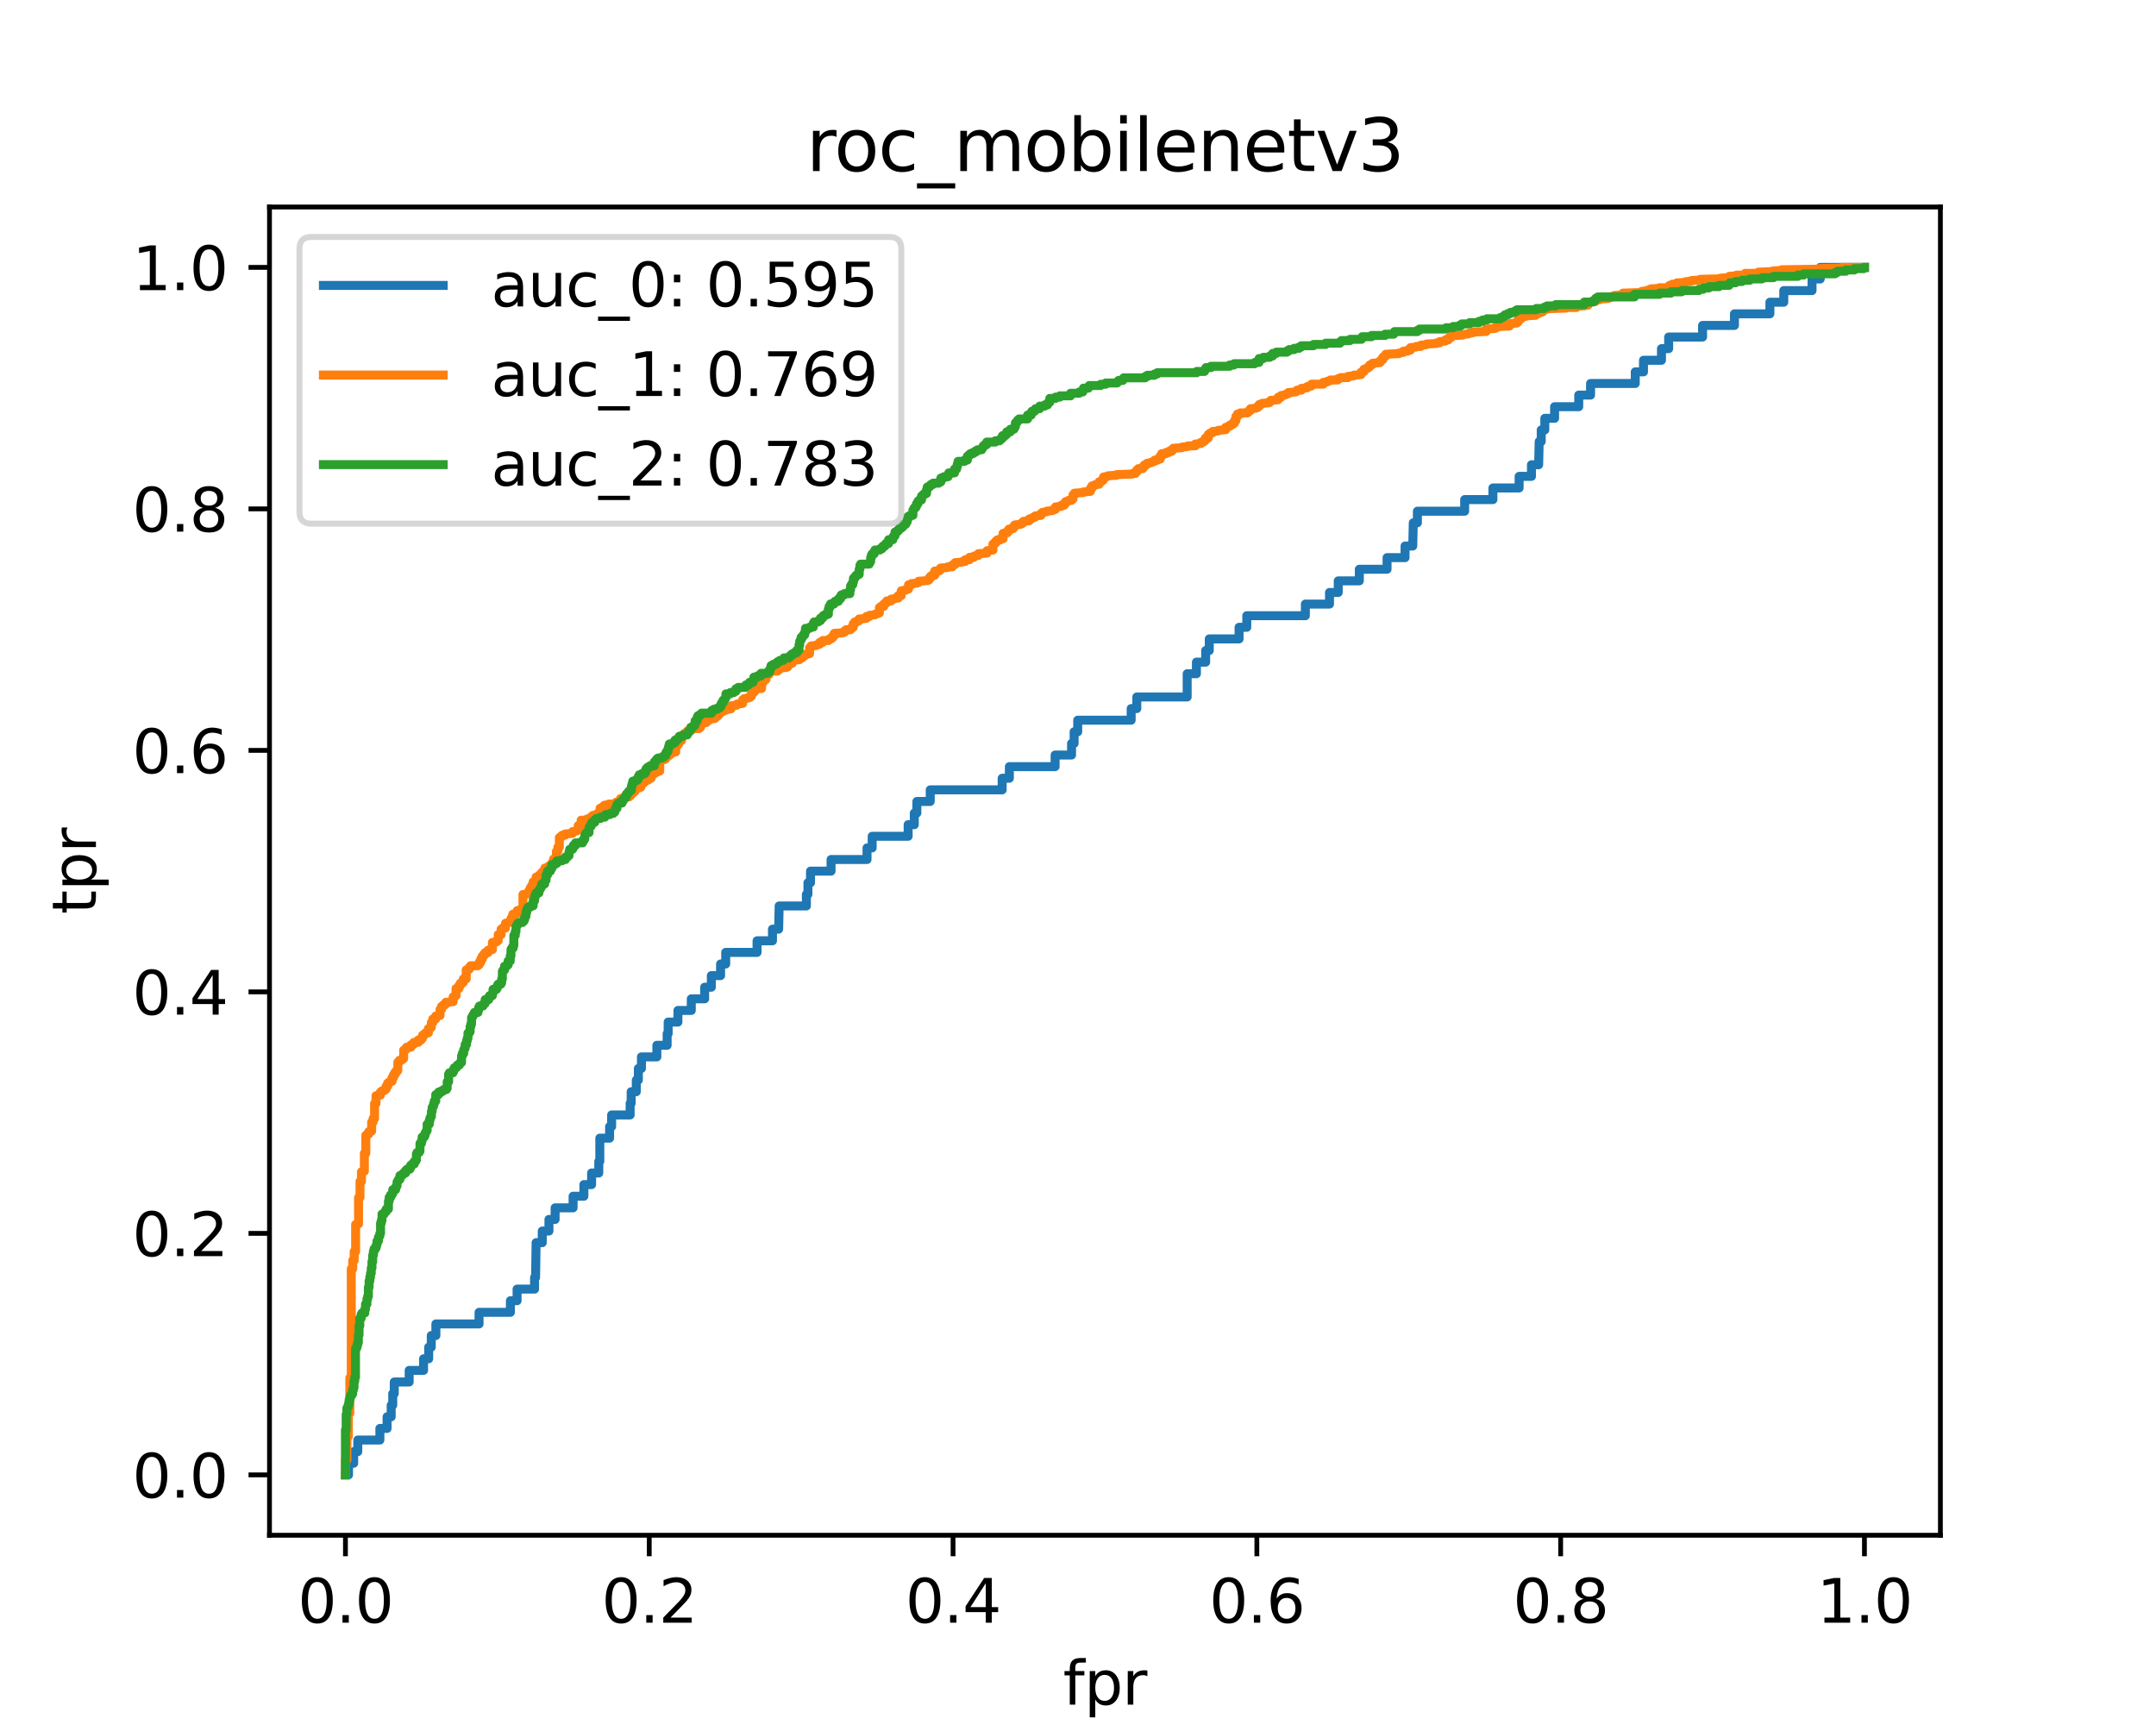 <?xml version="1.0" encoding="utf-8" standalone="no"?>
<!DOCTYPE svg PUBLIC "-//W3C//DTD SVG 1.1//EN"
  "http://www.w3.org/Graphics/SVG/1.1/DTD/svg11.dtd">
<svg height="288pt" version="1.1" viewBox="0 0 360 288" width="360pt" xmlns="http://www.w3.org/2000/svg" xmlns:xlink="http://www.w3.org/1999/xlink">
 <defs>
  <style type="text/css">*{stroke-linecap:butt;stroke-linejoin:round;}</style>
 </defs>
 <g id="figure_1">
  <g id="patch_1">
   <path d="M 0 288 
L 360 288 
L 360 0 
L 0 0 
z
" style="fill:#ffffff;"/>
  </g>
  <g id="axes_1">
   <g id="patch_2">
    <path d="M 45 256.32 
L 324 256.32 
L 324 34.56 
L 45 34.56 
z
" style="fill:#ffffff;"/>
   </g>
   <g id="matplotlib.axis_1">
    <g id="xtick_1">
     <g id="line2d_1">
      <defs>
       <path d="M 0 0 
L 0 3.5 
" id="m49fd66af74" style="stroke:#000000;stroke-width:0.8;"/>
      </defs>
      <g>
       <use style="stroke:#000000;stroke-width:0.8;" x="57.682" xlink:href="#m49fd66af74" y="256.32"/>
      </g>
     </g>
     <g id="text_1">
      <!-- 0.0 -->
      <g transform="translate(49.73 270.918)scale(0.1 -0.1)">
       <defs>
        <path d="M 2034 4250 
Q 1547 4250 1301 3770 
Q 1056 3291 1056 2328 
Q 1056 1369 1301 889 
Q 1547 409 2034 409 
Q 2525 409 2770 889 
Q 3016 1369 3016 2328 
Q 3016 3291 2770 3770 
Q 2525 4250 2034 4250 
z
M 2034 4750 
Q 2819 4750 3233 4129 
Q 3647 3509 3647 2328 
Q 3647 1150 3233 529 
Q 2819 -91 2034 -91 
Q 1250 -91 836 529 
Q 422 1150 422 2328 
Q 422 3509 836 4129 
Q 1250 4750 2034 4750 
z
" id="DejaVuSans-30" transform="scale(0.016)"/>
        <path d="M 684 794 
L 1344 794 
L 1344 0 
L 684 0 
L 684 794 
z
" id="DejaVuSans-2e" transform="scale(0.016)"/>
       </defs>
       <use xlink:href="#DejaVuSans-30"/>
       <use x="63.623" xlink:href="#DejaVuSans-2e"/>
       <use x="95.41" xlink:href="#DejaVuSans-30"/>
      </g>
     </g>
    </g>
    <g id="xtick_2">
     <g id="line2d_2">
      <g>
       <use style="stroke:#000000;stroke-width:0.8;" x="108.409" xlink:href="#m49fd66af74" y="256.32"/>
      </g>
     </g>
     <g id="text_2">
      <!-- 0.2 -->
      <g transform="translate(100.458 270.918)scale(0.1 -0.1)">
       <defs>
        <path d="M 1228 531 
L 3431 531 
L 3431 0 
L 469 0 
L 469 531 
Q 828 903 1448 1529 
Q 2069 2156 2228 2338 
Q 2531 2678 2651 2914 
Q 2772 3150 2772 3378 
Q 2772 3750 2511 3984 
Q 2250 4219 1831 4219 
Q 1534 4219 1204 4116 
Q 875 4013 500 3803 
L 500 4441 
Q 881 4594 1212 4672 
Q 1544 4750 1819 4750 
Q 2544 4750 2975 4387 
Q 3406 4025 3406 3419 
Q 3406 3131 3298 2873 
Q 3191 2616 2906 2266 
Q 2828 2175 2409 1742 
Q 1991 1309 1228 531 
z
" id="DejaVuSans-32" transform="scale(0.016)"/>
       </defs>
       <use xlink:href="#DejaVuSans-30"/>
       <use x="63.623" xlink:href="#DejaVuSans-2e"/>
       <use x="95.41" xlink:href="#DejaVuSans-32"/>
      </g>
     </g>
    </g>
    <g id="xtick_3">
     <g id="line2d_3">
      <g>
       <use style="stroke:#000000;stroke-width:0.8;" x="159.136" xlink:href="#m49fd66af74" y="256.32"/>
      </g>
     </g>
     <g id="text_3">
      <!-- 0.4 -->
      <g transform="translate(151.185 270.918)scale(0.1 -0.1)">
       <defs>
        <path d="M 2419 4116 
L 825 1625 
L 2419 1625 
L 2419 4116 
z
M 2253 4666 
L 3047 4666 
L 3047 1625 
L 3713 1625 
L 3713 1100 
L 3047 1100 
L 3047 0 
L 2419 0 
L 2419 1100 
L 313 1100 
L 313 1709 
L 2253 4666 
z
" id="DejaVuSans-34" transform="scale(0.016)"/>
       </defs>
       <use xlink:href="#DejaVuSans-30"/>
       <use x="63.623" xlink:href="#DejaVuSans-2e"/>
       <use x="95.41" xlink:href="#DejaVuSans-34"/>
      </g>
     </g>
    </g>
    <g id="xtick_4">
     <g id="line2d_4">
      <g>
       <use style="stroke:#000000;stroke-width:0.8;" x="209.864" xlink:href="#m49fd66af74" y="256.32"/>
      </g>
     </g>
     <g id="text_4">
      <!-- 0.6 -->
      <g transform="translate(201.912 270.918)scale(0.1 -0.1)">
       <defs>
        <path d="M 2113 2584 
Q 1688 2584 1439 2293 
Q 1191 2003 1191 1497 
Q 1191 994 1439 701 
Q 1688 409 2113 409 
Q 2538 409 2786 701 
Q 3034 994 3034 1497 
Q 3034 2003 2786 2293 
Q 2538 2584 2113 2584 
z
M 3366 4563 
L 3366 3988 
Q 3128 4100 2886 4159 
Q 2644 4219 2406 4219 
Q 1781 4219 1451 3797 
Q 1122 3375 1075 2522 
Q 1259 2794 1537 2939 
Q 1816 3084 2150 3084 
Q 2853 3084 3261 2657 
Q 3669 2231 3669 1497 
Q 3669 778 3244 343 
Q 2819 -91 2113 -91 
Q 1303 -91 875 529 
Q 447 1150 447 2328 
Q 447 3434 972 4092 
Q 1497 4750 2381 4750 
Q 2619 4750 2861 4703 
Q 3103 4656 3366 4563 
z
" id="DejaVuSans-36" transform="scale(0.016)"/>
       </defs>
       <use xlink:href="#DejaVuSans-30"/>
       <use x="63.623" xlink:href="#DejaVuSans-2e"/>
       <use x="95.41" xlink:href="#DejaVuSans-36"/>
      </g>
     </g>
    </g>
    <g id="xtick_5">
     <g id="line2d_5">
      <g>
       <use style="stroke:#000000;stroke-width:0.8;" x="260.591" xlink:href="#m49fd66af74" y="256.32"/>
      </g>
     </g>
     <g id="text_5">
      <!-- 0.8 -->
      <g transform="translate(252.639 270.918)scale(0.1 -0.1)">
       <defs>
        <path d="M 2034 2216 
Q 1584 2216 1326 1975 
Q 1069 1734 1069 1313 
Q 1069 891 1326 650 
Q 1584 409 2034 409 
Q 2484 409 2743 651 
Q 3003 894 3003 1313 
Q 3003 1734 2745 1975 
Q 2488 2216 2034 2216 
z
M 1403 2484 
Q 997 2584 770 2862 
Q 544 3141 544 3541 
Q 544 4100 942 4425 
Q 1341 4750 2034 4750 
Q 2731 4750 3128 4425 
Q 3525 4100 3525 3541 
Q 3525 3141 3298 2862 
Q 3072 2584 2669 2484 
Q 3125 2378 3379 2068 
Q 3634 1759 3634 1313 
Q 3634 634 3220 271 
Q 2806 -91 2034 -91 
Q 1263 -91 848 271 
Q 434 634 434 1313 
Q 434 1759 690 2068 
Q 947 2378 1403 2484 
z
M 1172 3481 
Q 1172 3119 1398 2916 
Q 1625 2713 2034 2713 
Q 2441 2713 2670 2916 
Q 2900 3119 2900 3481 
Q 2900 3844 2670 4047 
Q 2441 4250 2034 4250 
Q 1625 4250 1398 4047 
Q 1172 3844 1172 3481 
z
" id="DejaVuSans-38" transform="scale(0.016)"/>
       </defs>
       <use xlink:href="#DejaVuSans-30"/>
       <use x="63.623" xlink:href="#DejaVuSans-2e"/>
       <use x="95.41" xlink:href="#DejaVuSans-38"/>
      </g>
     </g>
    </g>
    <g id="xtick_6">
     <g id="line2d_6">
      <g>
       <use style="stroke:#000000;stroke-width:0.8;" x="311.318" xlink:href="#m49fd66af74" y="256.32"/>
      </g>
     </g>
     <g id="text_6">
      <!-- 1.0 -->
      <g transform="translate(303.367 270.918)scale(0.1 -0.1)">
       <defs>
        <path d="M 794 531 
L 1825 531 
L 1825 4091 
L 703 3866 
L 703 4441 
L 1819 4666 
L 2450 4666 
L 2450 531 
L 3481 531 
L 3481 0 
L 794 0 
L 794 531 
z
" id="DejaVuSans-31" transform="scale(0.016)"/>
       </defs>
       <use xlink:href="#DejaVuSans-31"/>
       <use x="63.623" xlink:href="#DejaVuSans-2e"/>
       <use x="95.41" xlink:href="#DejaVuSans-30"/>
      </g>
     </g>
    </g>
    <g id="text_7">
     <!-- fpr -->
     <g transform="translate(177.51 284.597)scale(0.1 -0.1)">
      <defs>
       <path d="M 2375 4863 
L 2375 4384 
L 1825 4384 
Q 1516 4384 1395 4259 
Q 1275 4134 1275 3809 
L 1275 3500 
L 2222 3500 
L 2222 3053 
L 1275 3053 
L 1275 0 
L 697 0 
L 697 3053 
L 147 3053 
L 147 3500 
L 697 3500 
L 697 3744 
Q 697 4328 969 4595 
Q 1241 4863 1831 4863 
L 2375 4863 
z
" id="DejaVuSans-66" transform="scale(0.016)"/>
       <path d="M 1159 525 
L 1159 -1331 
L 581 -1331 
L 581 3500 
L 1159 3500 
L 1159 2969 
Q 1341 3281 1617 3432 
Q 1894 3584 2278 3584 
Q 2916 3584 3314 3078 
Q 3713 2572 3713 1747 
Q 3713 922 3314 415 
Q 2916 -91 2278 -91 
Q 1894 -91 1617 61 
Q 1341 213 1159 525 
z
M 3116 1747 
Q 3116 2381 2855 2742 
Q 2594 3103 2138 3103 
Q 1681 3103 1420 2742 
Q 1159 2381 1159 1747 
Q 1159 1113 1420 752 
Q 1681 391 2138 391 
Q 2594 391 2855 752 
Q 3116 1113 3116 1747 
z
" id="DejaVuSans-70" transform="scale(0.016)"/>
       <path d="M 2631 2963 
Q 2534 3019 2420 3045 
Q 2306 3072 2169 3072 
Q 1681 3072 1420 2755 
Q 1159 2438 1159 1844 
L 1159 0 
L 581 0 
L 581 3500 
L 1159 3500 
L 1159 2956 
Q 1341 3275 1631 3429 
Q 1922 3584 2338 3584 
Q 2397 3584 2469 3576 
Q 2541 3569 2628 3553 
L 2631 2963 
z
" id="DejaVuSans-72" transform="scale(0.016)"/>
      </defs>
      <use xlink:href="#DejaVuSans-66"/>
      <use x="35.205" xlink:href="#DejaVuSans-70"/>
      <use x="98.682" xlink:href="#DejaVuSans-72"/>
     </g>
    </g>
   </g>
   <g id="matplotlib.axis_2">
    <g id="ytick_1">
     <g id="line2d_7">
      <defs>
       <path d="M 0 0 
L -3.5 0 
" id="m47329819dd" style="stroke:#000000;stroke-width:0.8;"/>
      </defs>
      <g>
       <use style="stroke:#000000;stroke-width:0.8;" x="45" xlink:href="#m47329819dd" y="246.24"/>
      </g>
     </g>
     <g id="text_8">
      <!-- 0.0 -->
      <g transform="translate(22.097 250.039)scale(0.1 -0.1)">
       <use xlink:href="#DejaVuSans-30"/>
       <use x="63.623" xlink:href="#DejaVuSans-2e"/>
       <use x="95.41" xlink:href="#DejaVuSans-30"/>
      </g>
     </g>
    </g>
    <g id="ytick_2">
     <g id="line2d_8">
      <g>
       <use style="stroke:#000000;stroke-width:0.8;" x="45" xlink:href="#m47329819dd" y="205.92"/>
      </g>
     </g>
     <g id="text_9">
      <!-- 0.2 -->
      <g transform="translate(22.097 209.719)scale(0.1 -0.1)">
       <use xlink:href="#DejaVuSans-30"/>
       <use x="63.623" xlink:href="#DejaVuSans-2e"/>
       <use x="95.41" xlink:href="#DejaVuSans-32"/>
      </g>
     </g>
    </g>
    <g id="ytick_3">
     <g id="line2d_9">
      <g>
       <use style="stroke:#000000;stroke-width:0.8;" x="45" xlink:href="#m47329819dd" y="165.6"/>
      </g>
     </g>
     <g id="text_10">
      <!-- 0.4 -->
      <g transform="translate(22.097 169.399)scale(0.1 -0.1)">
       <use xlink:href="#DejaVuSans-30"/>
       <use x="63.623" xlink:href="#DejaVuSans-2e"/>
       <use x="95.41" xlink:href="#DejaVuSans-34"/>
      </g>
     </g>
    </g>
    <g id="ytick_4">
     <g id="line2d_10">
      <g>
       <use style="stroke:#000000;stroke-width:0.8;" x="45" xlink:href="#m47329819dd" y="125.28"/>
      </g>
     </g>
     <g id="text_11">
      <!-- 0.6 -->
      <g transform="translate(22.097 129.079)scale(0.1 -0.1)">
       <use xlink:href="#DejaVuSans-30"/>
       <use x="63.623" xlink:href="#DejaVuSans-2e"/>
       <use x="95.41" xlink:href="#DejaVuSans-36"/>
      </g>
     </g>
    </g>
    <g id="ytick_5">
     <g id="line2d_11">
      <g>
       <use style="stroke:#000000;stroke-width:0.8;" x="45" xlink:href="#m47329819dd" y="84.96"/>
      </g>
     </g>
     <g id="text_12">
      <!-- 0.8 -->
      <g transform="translate(22.097 88.759)scale(0.1 -0.1)">
       <use xlink:href="#DejaVuSans-30"/>
       <use x="63.623" xlink:href="#DejaVuSans-2e"/>
       <use x="95.41" xlink:href="#DejaVuSans-38"/>
      </g>
     </g>
    </g>
    <g id="ytick_6">
     <g id="line2d_12">
      <g>
       <use style="stroke:#000000;stroke-width:0.8;" x="45" xlink:href="#m47329819dd" y="44.64"/>
      </g>
     </g>
     <g id="text_13">
      <!-- 1.0 -->
      <g transform="translate(22.097 48.439)scale(0.1 -0.1)">
       <use xlink:href="#DejaVuSans-31"/>
       <use x="63.623" xlink:href="#DejaVuSans-2e"/>
       <use x="95.41" xlink:href="#DejaVuSans-30"/>
      </g>
     </g>
    </g>
    <g id="text_14">
     <!-- tpr -->
     <g transform="translate(16.017 152.63)rotate(-90)scale(0.1 -0.1)">
      <defs>
       <path d="M 1172 4494 
L 1172 3500 
L 2356 3500 
L 2356 3053 
L 1172 3053 
L 1172 1153 
Q 1172 725 1289 603 
Q 1406 481 1766 481 
L 2356 481 
L 2356 0 
L 1766 0 
Q 1100 0 847 248 
Q 594 497 594 1153 
L 594 3053 
L 172 3053 
L 172 3500 
L 594 3500 
L 594 4494 
L 1172 4494 
z
" id="DejaVuSans-74" transform="scale(0.016)"/>
      </defs>
      <use xlink:href="#DejaVuSans-74"/>
      <use x="39.209" xlink:href="#DejaVuSans-70"/>
      <use x="102.686" xlink:href="#DejaVuSans-72"/>
     </g>
    </g>
   </g>
   <g id="line2d_13">
    <path clip-path="url(#p97419a0aa8)" d="M 57.682 246.24 
L 58.197 246.24 
L 58.197 244.302 
L 59.055 244.302 
L 59.055 242.363 
L 59.741 242.363 
L 59.741 240.425 
L 63.431 240.425 
L 63.431 238.486 
L 64.632 238.486 
L 64.632 236.548 
L 65.318 236.548 
L 65.318 234.609 
L 65.576 234.609 
L 65.576 232.671 
L 65.833 232.671 
L 65.833 230.732 
L 68.322 230.732 
L 68.322 228.794 
L 70.724 228.794 
L 70.724 226.855 
L 71.582 226.855 
L 71.582 224.917 
L 72.011 224.917 
L 72.011 222.978 
L 72.783 222.978 
L 72.783 221.04 
L 79.991 221.04 
L 79.991 219.102 
L 85.225 219.102 
L 85.225 217.163 
L 86.34 217.163 
L 86.34 215.225 
L 89.258 215.225 
L 89.258 213.286 
L 89.429 213.286 
L 89.515 207.471 
L 90.545 207.471 
L 90.545 205.532 
L 91.66 205.532 
L 91.66 203.594 
L 92.69 203.594 
L 92.69 201.655 
L 95.693 201.655 
L 95.693 199.717 
L 97.495 199.717 
L 97.495 197.778 
L 98.782 197.778 
L 98.782 195.84 
L 99.983 195.84 
L 99.983 193.902 
L 100.155 193.902 
L 100.155 190.025 
L 101.785 190.025 
L 101.785 188.086 
L 102.128 188.086 
L 102.128 186.148 
L 105.217 186.148 
L 105.217 184.209 
L 105.389 184.209 
L 105.389 182.271 
L 106.247 182.271 
L 106.247 180.332 
L 106.59 180.332 
L 106.59 178.394 
L 107.105 178.394 
L 107.105 176.455 
L 109.679 176.455 
L 109.679 174.517 
L 111.395 174.517 
L 111.395 172.578 
L 111.567 172.578 
L 111.567 170.64 
L 113.197 170.64 
L 113.197 168.702 
L 115.428 168.702 
L 115.428 166.763 
L 117.659 166.763 
L 117.659 164.825 
L 118.774 164.825 
L 118.774 162.886 
L 120.319 162.886 
L 120.319 160.948 
L 121.177 160.948 
L 121.177 159.009 
L 126.411 159.009 
L 126.411 157.071 
L 128.985 157.071 
L 128.985 155.132 
L 130.015 155.132 
L 130.1 151.255 
L 134.648 151.255 
L 134.648 149.317 
L 134.905 149.317 
L 134.905 147.378 
L 135.334 147.378 
L 135.334 145.44 
L 138.767 145.44 
L 138.767 143.502 
L 144.773 143.502 
L 144.773 141.563 
L 145.631 141.563 
L 145.631 139.625 
L 151.637 139.625 
L 151.637 137.686 
L 152.667 137.686 
L 152.667 135.748 
L 153.096 135.748 
L 153.096 133.809 
L 155.327 133.809 
L 155.327 131.871 
L 167.339 131.871 
L 167.339 129.932 
L 168.54 129.932 
L 168.54 127.994 
L 176.177 127.994 
L 176.177 126.055 
L 178.923 126.055 
L 178.923 124.117 
L 179.352 124.117 
L 179.352 122.178 
L 179.952 122.178 
L 179.952 120.24 
L 188.876 120.24 
L 188.876 118.302 
L 189.82 118.302 
L 189.82 116.363 
L 198.229 116.363 
L 198.229 112.486 
L 199.773 112.486 
L 199.773 110.548 
L 201.318 110.548 
L 201.318 108.609 
L 201.918 108.609 
L 201.918 106.671 
L 206.895 106.671 
L 206.895 104.732 
L 208.182 104.732 
L 208.182 102.794 
L 217.964 102.794 
L 217.964 100.855 
L 221.996 100.855 
L 221.996 98.917 
L 223.455 98.917 
L 223.455 96.978 
L 226.973 96.978 
L 226.973 95.04 
L 231.606 95.04 
L 231.606 93.102 
L 234.609 93.102 
L 234.609 91.163 
L 235.897 91.163 
L 235.982 87.286 
L 236.669 87.286 
L 236.669 85.348 
L 244.563 85.348 
L 244.563 83.409 
L 249.282 83.409 
L 249.282 81.471 
L 253.658 81.471 
L 253.658 79.532 
L 255.717 79.532 
L 255.717 77.594 
L 256.919 77.594 
L 257.004 73.717 
L 257.348 73.717 
L 257.348 71.778 
L 257.948 71.778 
L 257.948 69.84 
L 259.578 69.84 
L 259.578 67.902 
L 263.611 67.902 
L 263.611 65.963 
L 265.585 65.963 
L 265.585 64.025 
L 273.05 64.025 
L 273.05 62.086 
L 274.423 62.086 
L 274.423 60.148 
L 277.426 60.148 
L 277.426 58.209 
L 278.627 58.209 
L 278.627 56.271 
L 284.29 56.271 
L 284.29 54.332 
L 289.61 54.332 
L 289.61 52.394 
L 295.53 52.394 
L 295.53 50.455 
L 297.847 50.455 
L 297.847 48.517 
L 302.566 48.517 
L 302.566 46.578 
L 303.939 46.578 
L 303.939 44.64 
L 311.318 44.64 
L 311.318 44.64 
" style="fill:none;stroke:#1f77b4;stroke-linecap:square;stroke-width:1.5;"/>
   </g>
   <g id="line2d_14">
    <path clip-path="url(#p97419a0aa8)" d="M 57.682 246.24 
L 57.682 243.74 
L 57.925 243.74 
L 57.925 239.84 
L 58.168 239.84 
L 58.168 235.94 
L 58.411 235.94 
L 58.411 230.04 
L 58.654 230.04 
L 58.654 211.84 
L 58.897 211.84 
L 58.897 210.44 
L 59.139 210.44 
L 59.139 208.94 
L 59.382 208.94 
L 59.382 204.44 
L 59.868 204.34 
L 59.868 199.94 
L 60.111 199.94 
L 60.111 197.24 
L 60.354 197.24 
L 60.354 195.64 
L 60.84 195.54 
L 60.84 192.54 
L 61.083 192.54 
L 61.083 189.54 
L 61.326 189.54 
L 61.326 189.34 
L 61.569 189.34 
L 61.569 188.94 
L 62.055 188.84 
L 62.055 187.34 
L 62.298 187.34 
L 62.298 186.74 
L 62.541 186.74 
L 62.541 184.24 
L 62.784 184.24 
L 62.784 182.94 
L 63.513 182.84 
L 63.513 182.34 
L 63.755 182.34 
L 63.755 182.14 
L 64.241 182.04 
L 64.241 181.84 
L 64.484 181.84 
L 64.484 181.34 
L 64.727 181.34 
L 64.727 180.84 
L 64.97 180.84 
L 64.97 180.64 
L 65.456 180.54 
L 65.456 179.94 
L 65.699 179.94 
L 65.699 179.44 
L 65.942 179.44 
L 65.942 179.04 
L 66.185 179.04 
L 66.185 178.74 
L 66.428 178.74 
L 66.428 177.34 
L 66.671 177.34 
L 66.671 177.04 
L 67.157 176.94 
L 67.157 176.74 
L 67.4 176.74 
L 67.4 175.34 
L 67.643 175.34 
L 67.643 175.14 
L 67.886 175.14 
L 67.886 174.84 
L 68.614 174.84 
L 68.614 174.44 
L 69.1 174.34 
L 69.1 174.04 
L 69.829 174.04 
L 69.829 173.64 
L 70.315 173.64 
L 70.315 173.34 
L 70.558 173.34 
L 70.558 172.84 
L 70.801 172.84 
L 70.801 172.64 
L 71.044 172.64 
L 71.044 172.44 
L 71.53 172.44 
L 71.53 171.74 
L 71.773 171.74 
L 71.773 171.54 
L 72.016 171.54 
L 72.016 170.74 
L 72.259 170.74 
L 72.259 170.14 
L 72.745 170.14 
L 72.745 169.64 
L 73.473 169.54 
L 73.473 168.54 
L 73.716 168.54 
L 73.716 168.04 
L 73.959 168.04 
L 73.959 167.84 
L 74.202 167.84 
L 74.202 167.64 
L 74.445 167.64 
L 74.445 167.34 
L 75.66 167.24 
L 75.66 166.44 
L 75.903 166.44 
L 75.903 166.24 
L 76.146 166.24 
L 76.146 165.04 
L 76.632 165.04 
L 76.632 164.54 
L 76.875 164.54 
L 76.875 164.14 
L 77.361 164.04 
L 77.361 163.44 
L 77.846 163.44 
L 77.846 161.94 
L 78.332 161.84 
L 78.332 161.54 
L 78.575 161.54 
L 78.575 161.24 
L 79.79 161.24 
L 79.79 161.04 
L 80.033 161.04 
L 80.033 160.64 
L 80.276 160.64 
L 80.276 160.14 
L 80.519 160.14 
L 80.519 159.64 
L 80.762 159.64 
L 80.762 159.34 
L 81.005 159.34 
L 81.005 159.04 
L 81.491 159.04 
L 81.491 158.64 
L 82.219 158.54 
L 82.219 157.34 
L 82.948 157.24 
L 82.948 157.04 
L 83.191 157.04 
L 83.191 156.04 
L 83.677 156.04 
L 83.677 155.14 
L 83.92 155.14 
L 83.92 154.94 
L 84.406 154.94 
L 84.406 154.14 
L 84.892 154.04 
L 84.892 153.94 
L 85.378 153.94 
L 85.378 153.24 
L 85.621 153.24 
L 85.621 152.64 
L 86.35 152.54 
L 86.35 152.04 
L 86.835 152.04 
L 86.835 151.84 
L 87.321 151.84 
L 87.321 149.34 
L 88.293 149.24 
L 88.293 148.74 
L 88.536 148.74 
L 88.536 148.24 
L 88.779 148.24 
L 88.779 147.84 
L 89.022 147.84 
L 89.022 147.24 
L 89.508 147.24 
L 89.508 146.44 
L 89.994 146.34 
L 89.994 146.14 
L 90.237 146.14 
L 90.237 145.94 
L 90.48 145.94 
L 90.48 145.64 
L 90.723 145.64 
L 90.723 145.44 
L 90.966 145.44 
L 90.966 144.94 
L 91.451 144.84 
L 91.451 144.74 
L 91.694 144.74 
L 91.694 144.54 
L 92.18 144.44 
L 92.18 144.04 
L 92.423 144.04 
L 92.423 143.44 
L 92.666 143.44 
L 92.666 143.24 
L 92.909 143.24 
L 92.909 142.14 
L 93.152 142.14 
L 93.152 141.44 
L 93.395 141.44 
L 93.395 139.84 
L 93.638 139.84 
L 93.638 139.64 
L 93.881 139.64 
L 93.881 139.44 
L 94.367 139.44 
L 94.367 139.24 
L 95.582 139.14 
L 95.582 138.84 
L 96.31 138.74 
L 96.31 138.54 
L 96.553 138.54 
L 96.553 137.84 
L 97.039 137.84 
L 97.039 136.94 
L 98.011 136.94 
L 98.011 136.74 
L 98.497 136.74 
L 98.497 136.54 
L 98.74 136.54 
L 98.74 136.34 
L 98.983 136.34 
L 98.983 136.14 
L 99.712 136.04 
L 99.712 135.84 
L 100.197 135.74 
L 100.197 134.94 
L 100.683 134.94 
L 100.683 134.64 
L 100.926 134.64 
L 100.926 134.44 
L 101.655 134.34 
L 101.655 134.24 
L 102.87 134.24 
L 102.87 133.94 
L 103.599 133.84 
L 103.599 133.34 
L 104.085 133.34 
L 104.085 133.14 
L 105.056 133.04 
L 105.056 132.84 
L 105.299 132.84 
L 105.299 132.54 
L 105.542 132.54 
L 105.542 132.34 
L 105.785 132.34 
L 105.785 132.14 
L 106.028 132.14 
L 106.028 131.64 
L 106.757 131.54 
L 106.757 131.44 
L 107 131.44 
L 107 130.74 
L 107.486 130.74 
L 107.486 130.44 
L 107.972 130.34 
L 107.972 130.24 
L 108.215 130.24 
L 108.215 130.04 
L 108.701 129.94 
L 108.701 129.24 
L 109.187 129.24 
L 109.187 129.04 
L 109.672 128.94 
L 109.672 128.84 
L 110.158 128.74 
L 110.158 126.94 
L 110.887 126.84 
L 110.887 126.74 
L 111.13 126.74 
L 111.13 126.34 
L 111.616 126.24 
L 111.616 126.04 
L 111.859 126.04 
L 111.859 125.84 
L 112.102 125.84 
L 112.102 125.64 
L 112.831 125.54 
L 112.831 124.54 
L 113.074 124.54 
L 113.074 124.24 
L 113.317 124.24 
L 113.317 123.64 
L 113.803 123.64 
L 113.803 122.84 
L 114.288 122.74 
L 114.288 122.44 
L 114.774 122.34 
L 114.774 122.04 
L 115.26 122.04 
L 115.26 121.84 
L 115.746 121.74 
L 115.746 121.64 
L 116.718 121.64 
L 116.718 121.44 
L 116.961 121.44 
L 116.961 120.94 
L 117.204 120.94 
L 117.204 120.74 
L 117.933 120.64 
L 117.933 120.34 
L 118.418 120.24 
L 118.418 120.04 
L 119.39 119.94 
L 119.39 119.54 
L 119.876 119.54 
L 119.876 119.24 
L 120.119 119.24 
L 120.119 118.94 
L 120.362 118.94 
L 120.362 118.74 
L 120.848 118.74 
L 120.848 118.54 
L 121.334 118.54 
L 121.334 118.34 
L 122.063 118.34 
L 122.063 117.84 
L 123.034 117.74 
L 123.034 117.54 
L 124.006 117.44 
L 124.006 116.84 
L 124.249 116.84 
L 124.249 116.64 
L 124.978 116.54 
L 124.978 116.44 
L 125.221 116.44 
L 125.221 116.24 
L 125.464 116.24 
L 125.464 115.74 
L 125.707 115.74 
L 125.707 115.54 
L 125.95 115.54 
L 125.95 115.24 
L 126.193 115.24 
L 126.193 115.04 
L 127.165 114.94 
L 127.165 113.94 
L 127.408 113.94 
L 127.408 113.64 
L 127.65 113.64 
L 127.65 113.44 
L 127.893 113.44 
L 127.893 112.64 
L 128.379 112.64 
L 128.379 112.24 
L 128.622 112.24 
L 128.622 112.04 
L 129.837 112.04 
L 129.837 111.84 
L 130.08 111.84 
L 130.08 111.54 
L 131.295 111.44 
L 131.295 111.34 
L 131.538 111.34 
L 131.538 110.74 
L 132.266 110.74 
L 132.266 110.24 
L 133.481 110.14 
L 133.481 109.84 
L 133.967 109.84 
L 133.967 109.54 
L 134.453 109.44 
L 134.453 109.24 
L 135.182 109.14 
L 135.182 108.14 
L 135.425 108.14 
L 135.425 107.84 
L 136.397 107.74 
L 136.397 107.64 
L 136.882 107.54 
L 136.882 107.24 
L 137.368 107.24 
L 137.368 106.94 
L 138.34 106.94 
L 138.34 106.74 
L 138.826 106.64 
L 138.826 106.44 
L 139.069 106.44 
L 139.069 106.14 
L 139.312 106.14 
L 139.312 105.74 
L 140.77 105.64 
L 140.77 105.54 
L 141.013 105.54 
L 141.013 105.34 
L 141.255 105.34 
L 141.255 105.14 
L 141.984 105.14 
L 141.984 104.94 
L 142.227 104.94 
L 142.227 104.74 
L 142.47 104.74 
L 142.47 104.14 
L 142.713 104.14 
L 142.713 103.84 
L 143.199 103.74 
L 143.199 103.64 
L 143.442 103.64 
L 143.442 103.34 
L 144.657 103.24 
L 144.657 102.94 
L 145.143 102.94 
L 145.143 102.74 
L 146.114 102.64 
L 146.114 102.54 
L 146.6 102.44 
L 146.6 102.34 
L 146.843 102.34 
L 146.843 101.44 
L 147.086 101.44 
L 147.086 101.24 
L 147.572 101.24 
L 147.572 100.84 
L 147.815 100.84 
L 147.815 100.64 
L 148.058 100.64 
L 148.058 100.34 
L 148.787 100.34 
L 148.787 100.04 
L 149.516 99.94 
L 149.516 99.84 
L 150.002 99.84 
L 150.002 99.44 
L 150.487 99.44 
L 150.487 98.64 
L 151.216 98.54 
L 151.216 98.44 
L 151.702 98.34 
L 151.702 97.64 
L 152.188 97.64 
L 152.188 97.44 
L 153.16 97.34 
L 153.16 97.24 
L 153.403 97.24 
L 153.403 97.04 
L 154.861 96.94 
L 154.861 96.84 
L 155.103 96.84 
L 155.103 96.54 
L 155.346 96.54 
L 155.346 96.24 
L 155.589 96.24 
L 155.589 96.04 
L 156.075 96.04 
L 156.075 95.34 
L 156.804 95.34 
L 156.804 95.14 
L 157.047 95.14 
L 157.047 94.84 
L 158.262 94.74 
L 158.262 94.64 
L 158.991 94.64 
L 158.991 94.34 
L 159.476 94.24 
L 159.476 93.94 
L 160.691 93.84 
L 160.691 93.74 
L 161.177 93.74 
L 161.177 93.44 
L 161.906 93.44 
L 161.906 93.04 
L 162.635 93.04 
L 162.635 92.84 
L 163.364 92.74 
L 163.364 92.44 
L 164.821 92.34 
L 164.821 91.94 
L 165.793 91.84 
L 165.793 90.84 
L 166.036 90.84 
L 166.036 90.64 
L 166.279 90.64 
L 166.279 90.34 
L 166.522 90.34 
L 166.522 90.14 
L 167.008 90.14 
L 167.008 89.94 
L 167.494 89.94 
L 167.494 89.04 
L 168.223 88.94 
L 168.223 88.64 
L 168.466 88.64 
L 168.466 88.34 
L 169.194 88.24 
L 169.194 87.94 
L 169.437 87.94 
L 169.437 87.64 
L 170.409 87.54 
L 170.409 87.44 
L 170.652 87.44 
L 170.652 87.24 
L 170.895 87.24 
L 170.895 87.04 
L 171.867 86.94 
L 171.867 86.64 
L 172.353 86.54 
L 172.353 86.44 
L 172.839 86.34 
L 172.839 86.14 
L 173.81 86.04 
L 173.81 85.74 
L 174.053 85.74 
L 174.053 85.54 
L 174.782 85.44 
L 174.782 85.34 
L 175.754 85.24 
L 175.754 85.14 
L 176.24 85.04 
L 176.24 84.64 
L 177.212 84.54 
L 177.212 84.34 
L 177.697 84.34 
L 177.697 84.04 
L 177.94 84.04 
L 177.94 83.74 
L 178.426 83.64 
L 178.426 83.54 
L 178.912 83.54 
L 178.912 83.34 
L 179.155 83.34 
L 179.155 82.64 
L 179.398 82.64 
L 179.398 82.34 
L 180.856 82.24 
L 180.856 82.14 
L 182.071 82.04 
L 182.071 81.54 
L 182.313 81.54 
L 182.313 81.14 
L 182.799 81.04 
L 182.799 80.94 
L 183.528 80.84 
L 183.528 80.44 
L 184.014 80.34 
L 184.014 80.14 
L 184.257 80.14 
L 184.257 79.64 
L 184.986 79.54 
L 184.986 79.44 
L 186.444 79.34 
L 186.444 79.24 
L 189.116 79.14 
L 189.116 79.04 
L 189.602 79.04 
L 189.602 78.74 
L 189.845 78.74 
L 189.845 78.44 
L 190.088 78.44 
L 190.088 78.24 
L 190.817 78.24 
L 190.817 77.94 
L 191.06 77.94 
L 191.06 77.64 
L 191.545 77.54 
L 191.545 77.34 
L 192.274 77.24 
L 192.274 77.14 
L 192.76 77.04 
L 192.76 76.84 
L 193.246 76.84 
L 193.246 76.64 
L 193.732 76.64 
L 193.732 76.14 
L 193.975 76.14 
L 193.975 75.74 
L 194.704 75.74 
L 194.704 75.54 
L 195.19 75.54 
L 195.19 75.34 
L 195.676 75.34 
L 195.676 75.04 
L 195.918 75.04 
L 195.918 74.84 
L 197.376 74.74 
L 197.376 74.64 
L 198.348 74.54 
L 198.348 74.44 
L 199.563 74.44 
L 199.563 74.14 
L 200.534 74.04 
L 200.534 73.84 
L 201.02 73.74 
L 201.02 73.54 
L 201.263 73.54 
L 201.263 73.14 
L 201.749 73.14 
L 201.749 72.54 
L 201.992 72.54 
L 201.992 72.34 
L 202.478 72.24 
L 202.478 72.04 
L 203.45 71.94 
L 203.45 71.84 
L 204.665 71.74 
L 204.665 71.34 
L 205.15 71.24 
L 205.15 71.14 
L 205.393 71.14 
L 205.393 70.94 
L 205.879 70.84 
L 205.879 70.64 
L 206.122 70.64 
L 206.122 70.24 
L 206.365 70.24 
L 206.365 69.54 
L 206.608 69.54 
L 206.608 69.14 
L 207.094 69.14 
L 207.094 68.94 
L 208.309 68.94 
L 208.309 68.74 
L 208.552 68.74 
L 208.552 68.54 
L 208.795 68.54 
L 208.795 68.24 
L 209.766 68.14 
L 209.766 68.04 
L 210.009 68.04 
L 210.009 67.84 
L 210.252 67.84 
L 210.252 67.54 
L 210.738 67.44 
L 210.738 67.34 
L 211.953 67.24 
L 211.953 67.04 
L 212.196 67.04 
L 212.196 66.84 
L 213.411 66.74 
L 213.411 66.34 
L 213.897 66.34 
L 213.897 66.04 
L 214.625 65.94 
L 214.625 65.84 
L 215.111 65.74 
L 215.111 65.54 
L 216.326 65.44 
L 216.326 65.34 
L 216.569 65.34 
L 216.569 65.14 
L 217.298 65.14 
L 217.298 64.84 
L 218.27 64.74 
L 218.27 64.54 
L 218.998 64.44 
L 218.998 64.14 
L 220.942 64.14 
L 220.942 63.84 
L 221.671 63.74 
L 221.671 63.64 
L 222.157 63.54 
L 222.157 63.44 
L 223.371 63.44 
L 223.371 63.24 
L 223.857 63.14 
L 223.857 63.04 
L 225.072 63.04 
L 225.072 62.84 
L 226.044 62.74 
L 226.044 62.64 
L 227.259 62.54 
L 227.259 62.14 
L 227.745 62.04 
L 227.745 61.64 
L 228.23 61.54 
L 228.23 61.44 
L 228.473 61.44 
L 228.473 61.24 
L 228.716 61.24 
L 228.716 60.94 
L 229.202 60.84 
L 229.202 60.64 
L 230.417 60.54 
L 230.417 60.24 
L 230.66 60.24 
L 230.66 60.04 
L 230.903 60.04 
L 230.903 59.64 
L 231.146 59.64 
L 231.146 59.44 
L 231.389 59.44 
L 231.389 59.14 
L 233.575 59.04 
L 233.575 58.94 
L 234.304 58.84 
L 234.304 58.64 
L 235.033 58.64 
L 235.033 58.44 
L 235.519 58.44 
L 235.519 58.04 
L 236.491 57.94 
L 236.491 57.84 
L 237.219 57.84 
L 237.219 57.64 
L 238.191 57.54 
L 238.191 57.44 
L 239.892 57.34 
L 239.892 57.24 
L 240.378 57.24 
L 240.378 57.04 
L 241.35 56.94 
L 241.35 56.74 
L 241.835 56.74 
L 241.835 56.44 
L 242.321 56.34 
L 242.321 56.04 
L 244.265 55.94 
L 244.265 55.84 
L 245.237 55.74 
L 245.237 55.64 
L 245.966 55.54 
L 245.966 55.44 
L 248.152 55.34 
L 248.152 54.94 
L 249.61 54.84 
L 249.61 54.74 
L 249.853 54.74 
L 249.853 54.54 
L 252.039 54.44 
L 252.039 54.04 
L 253.254 53.94 
L 253.254 53.74 
L 253.497 53.74 
L 253.497 53.24 
L 253.983 53.24 
L 253.983 52.94 
L 254.712 52.84 
L 254.712 52.74 
L 256.412 52.64 
L 256.412 52.44 
L 256.898 52.34 
L 256.898 52.24 
L 257.384 52.14 
L 257.384 52.04 
L 257.627 52.04 
L 257.627 51.74 
L 258.356 51.64 
L 258.356 51.54 
L 261.514 51.44 
L 261.514 51.34 
L 263.215 51.34 
L 263.215 51.14 
L 264.672 51.04 
L 264.672 50.94 
L 265.158 50.94 
L 265.158 50.44 
L 266.373 50.34 
L 266.373 50.14 
L 267.102 50.04 
L 267.102 49.94 
L 268.56 49.84 
L 268.56 49.74 
L 268.803 49.74 
L 268.803 49.54 
L 269.531 49.54 
L 269.531 49.34 
L 270.989 49.24 
L 270.989 48.94 
L 274.147 48.84 
L 274.147 48.64 
L 275.119 48.54 
L 275.119 48.44 
L 275.605 48.44 
L 275.605 48.24 
L 277.063 48.14 
L 277.063 48.04 
L 278.763 48.04 
L 278.763 47.64 
L 279.249 47.54 
L 279.249 47.44 
L 279.978 47.44 
L 279.978 47.24 
L 281.436 47.14 
L 281.436 47.04 
L 282.408 46.94 
L 282.408 46.84 
L 283.865 46.74 
L 283.865 46.64 
L 287.266 46.54 
L 287.266 46.44 
L 288.724 46.34 
L 288.724 46.14 
L 289.939 46.04 
L 289.939 45.94 
L 291.397 45.94 
L 291.397 45.64 
L 293.583 45.64 
L 293.583 45.44 
L 296.013 45.34 
L 296.013 45.24 
L 297.47 45.14 
L 297.47 45.04 
L 303.787 44.94 
L 303.787 44.84 
L 307.674 44.74 
L 307.674 44.64 
L 311.318 44.64 
L 311.318 44.64 
" style="fill:none;stroke:#ff7f0e;stroke-linecap:square;stroke-width:1.5;"/>
   </g>
   <g id="line2d_15">
    <path clip-path="url(#p97419a0aa8)" d="M 57.682 246.24 
L 57.682 238.734 
L 57.801 238.734 
L 57.801 236.16 
L 57.921 236.16 
L 57.921 235.088 
L 58.041 235.088 
L 58.041 234.873 
L 58.16 234.873 
L 58.16 234.444 
L 58.28 234.444 
L 58.28 233.801 
L 58.4 233.801 
L 58.4 233.372 
L 58.519 233.372 
L 58.519 232.943 
L 58.759 232.943 
L 58.759 232.729 
L 58.878 232.729 
L 58.878 232.085 
L 58.998 232.085 
L 58.998 231.656 
L 59.117 231.656 
L 59.117 230.584 
L 59.237 230.584 
L 59.237 229.94 
L 59.357 229.94 
L 59.357 225.222 
L 59.476 225.222 
L 59.476 225.008 
L 59.596 225.008 
L 59.596 224.579 
L 59.716 224.579 
L 59.716 224.15 
L 59.835 224.15 
L 59.835 222.863 
L 59.955 222.863 
L 59.955 221.362 
L 60.075 221.362 
L 60.075 220.075 
L 60.314 220.075 
L 60.314 219.431 
L 60.434 219.431 
L 60.434 219.217 
L 60.912 219.217 
L 60.912 218.574 
L 61.032 218.574 
L 61.032 217.716 
L 61.271 217.716 
L 61.271 216.858 
L 61.391 216.858 
L 61.391 216.429 
L 61.51 216.429 
L 61.51 214.928 
L 61.63 214.928 
L 61.63 213.855 
L 61.75 213.855 
L 61.75 213.212 
L 61.869 213.212 
L 61.869 212.569 
L 61.989 212.569 
L 61.989 211.711 
L 62.108 211.711 
L 62.108 210.638 
L 62.228 210.638 
L 62.228 209.566 
L 62.348 209.566 
L 62.348 208.923 
L 62.467 208.923 
L 62.467 208.494 
L 62.707 208.494 
L 62.707 208.279 
L 62.826 208.279 
L 62.826 207.85 
L 62.946 207.85 
L 62.946 207.207 
L 63.185 207.207 
L 63.185 206.563 
L 63.305 206.563 
L 63.305 206.349 
L 63.425 206.349 
L 63.425 205.92 
L 63.544 205.92 
L 63.544 204.204 
L 63.664 204.204 
L 63.664 203.775 
L 63.783 203.775 
L 63.783 202.703 
L 64.142 202.703 
L 64.142 202.489 
L 64.262 202.489 
L 64.262 202.274 
L 64.501 202.274 
L 64.501 201.845 
L 64.86 201.845 
L 64.86 200.558 
L 64.98 200.558 
L 64.98 199.915 
L 65.219 199.915 
L 65.219 199.486 
L 65.458 199.486 
L 65.458 199.271 
L 65.578 199.271 
L 65.578 198.628 
L 66.057 198.628 
L 66.057 198.199 
L 66.176 198.199 
L 66.176 197.985 
L 66.296 197.985 
L 66.296 197.341 
L 66.416 197.341 
L 66.416 197.127 
L 66.535 197.127 
L 66.535 196.912 
L 66.774 196.912 
L 66.774 196.269 
L 67.133 196.269 
L 67.133 196.054 
L 67.373 196.054 
L 67.373 195.84 
L 67.732 195.84 
L 67.732 195.411 
L 67.971 195.411 
L 67.971 195.197 
L 68.449 195.197 
L 68.449 194.982 
L 68.569 194.982 
L 68.569 194.553 
L 68.808 194.553 
L 68.808 194.339 
L 69.167 194.339 
L 69.167 193.91 
L 69.407 193.91 
L 69.407 193.695 
L 69.526 193.695 
L 69.526 192.623 
L 69.646 192.623 
L 69.646 192.409 
L 70.005 192.409 
L 70.005 192.194 
L 70.124 192.194 
L 70.124 190.907 
L 70.364 190.907 
L 70.364 190.478 
L 70.483 190.478 
L 70.483 189.835 
L 70.842 189.835 
L 70.842 189.62 
L 70.962 189.62 
L 70.962 189.191 
L 71.081 189.191 
L 71.081 188.977 
L 71.201 188.977 
L 71.201 188.763 
L 71.321 188.763 
L 71.321 187.69 
L 71.68 187.69 
L 71.68 187.047 
L 71.799 187.047 
L 71.799 186.618 
L 71.919 186.618 
L 71.919 186.403 
L 72.039 186.403 
L 72.039 185.546 
L 72.158 185.546 
L 72.158 184.902 
L 72.278 184.902 
L 72.278 184.688 
L 72.398 184.688 
L 72.398 184.259 
L 72.517 184.259 
L 72.517 183.83 
L 72.756 183.83 
L 72.756 182.757 
L 73.235 182.757 
L 73.235 182.329 
L 73.714 182.329 
L 73.714 182.114 
L 74.072 182.114 
L 74.072 181.9 
L 74.551 181.9 
L 74.551 181.685 
L 74.671 181.685 
L 74.671 180.613 
L 74.91 180.613 
L 74.91 179.326 
L 75.03 179.326 
L 75.03 179.111 
L 75.628 179.111 
L 75.628 178.897 
L 75.747 178.897 
L 75.747 178.468 
L 75.867 178.468 
L 75.867 178.254 
L 76.226 178.254 
L 76.226 178.039 
L 76.346 178.039 
L 76.346 177.825 
L 76.705 177.825 
L 76.705 177.61 
L 76.824 177.61 
L 76.824 177.396 
L 77.063 177.396 
L 77.063 176.323 
L 77.183 176.323 
L 77.183 175.894 
L 77.422 175.894 
L 77.422 175.251 
L 77.542 175.251 
L 77.542 175.037 
L 77.662 175.037 
L 77.662 174.393 
L 77.901 174.393 
L 77.901 173.75 
L 78.021 173.75 
L 78.021 173.321 
L 78.14 173.321 
L 78.14 172.463 
L 78.38 172.463 
L 78.38 172.249 
L 78.499 172.249 
L 78.499 171.391 
L 78.619 171.391 
L 78.619 170.962 
L 78.738 170.962 
L 78.738 169.889 
L 78.858 169.889 
L 78.858 169.675 
L 78.978 169.675 
L 78.978 169.46 
L 79.097 169.46 
L 79.097 169.246 
L 79.217 169.246 
L 79.217 169.031 
L 79.815 169.031 
L 79.815 168.603 
L 79.935 168.603 
L 79.935 168.174 
L 80.054 168.174 
L 80.054 167.959 
L 80.653 167.959 
L 80.653 167.745 
L 80.772 167.745 
L 80.772 167.53 
L 81.012 167.53 
L 81.012 166.887 
L 81.61 166.887 
L 81.61 166.458 
L 81.729 166.458 
L 81.729 166.243 
L 82.208 166.243 
L 82.208 165.814 
L 82.328 165.814 
L 82.328 165.171 
L 82.926 165.171 
L 82.926 164.957 
L 83.045 164.957 
L 83.045 164.528 
L 83.165 164.528 
L 83.165 164.313 
L 83.644 164.313 
L 83.644 164.099 
L 83.763 164.099 
L 83.763 163.455 
L 83.883 163.455 
L 83.883 162.169 
L 84.003 162.169 
L 84.003 161.954 
L 84.242 161.954 
L 84.242 161.311 
L 84.601 161.311 
L 84.601 161.096 
L 84.84 161.096 
L 84.84 160.453 
L 85.199 160.453 
L 85.199 159.595 
L 85.319 159.595 
L 85.319 158.523 
L 85.438 158.523 
L 85.438 158.308 
L 85.678 158.308 
L 85.678 157.879 
L 85.797 157.879 
L 85.797 156.163 
L 86.036 156.163 
L 86.036 155.52 
L 86.156 155.52 
L 86.156 154.662 
L 86.276 154.662 
L 86.276 154.448 
L 86.395 154.448 
L 86.395 154.233 
L 86.635 154.233 
L 86.635 154.019 
L 87.233 154.019 
L 87.233 153.804 
L 87.472 153.804 
L 87.472 153.59 
L 87.592 153.59 
L 87.592 153.161 
L 87.711 153.161 
L 87.711 152.946 
L 87.831 152.946 
L 87.831 152.303 
L 87.951 152.303 
L 87.951 151.874 
L 88.07 151.874 
L 88.07 151.66 
L 88.19 151.66 
L 88.19 151.445 
L 88.549 151.445 
L 88.549 151.231 
L 89.027 151.231 
L 89.027 150.373 
L 89.267 150.373 
L 89.267 149.729 
L 89.386 149.729 
L 89.386 149.3 
L 89.506 149.3 
L 89.506 149.086 
L 89.985 149.086 
L 89.985 148.657 
L 90.104 148.657 
L 90.104 148.443 
L 90.224 148.443 
L 90.224 148.228 
L 90.343 148.228 
L 90.343 148.014 
L 90.463 148.014 
L 90.463 147.585 
L 90.942 147.585 
L 90.942 147.156 
L 91.061 147.156 
L 91.061 146.941 
L 91.181 146.941 
L 91.181 146.083 
L 91.42 146.083 
L 91.42 145.44 
L 91.899 145.44 
L 91.899 145.011 
L 92.138 145.011 
L 92.138 144.368 
L 92.617 144.368 
L 92.617 144.153 
L 92.976 144.153 
L 92.976 143.724 
L 93.813 143.724 
L 93.813 143.51 
L 94.411 143.51 
L 94.411 143.081 
L 94.77 143.081 
L 94.77 142.866 
L 95.009 142.866 
L 95.009 142.223 
L 95.129 142.223 
L 95.129 141.794 
L 95.608 141.794 
L 95.608 141.58 
L 95.727 141.58 
L 95.727 141.151 
L 96.086 141.151 
L 96.086 140.722 
L 97.283 140.722 
L 97.283 140.293 
L 97.522 140.293 
L 97.522 140.078 
L 97.642 140.078 
L 97.642 139.435 
L 97.761 139.435 
L 97.761 139.22 
L 97.881 139.22 
L 97.881 139.006 
L 98.359 139.006 
L 98.359 138.148 
L 98.479 138.148 
L 98.479 137.934 
L 98.718 137.934 
L 98.718 137.505 
L 98.838 137.505 
L 98.838 137.29 
L 99.316 137.29 
L 99.316 136.861 
L 99.556 136.861 
L 99.556 136.647 
L 100.274 136.647 
L 100.274 136.432 
L 100.991 136.432 
L 100.991 136.218 
L 101.111 136.218 
L 101.111 136.003 
L 101.829 136.003 
L 101.829 135.789 
L 102.427 135.789 
L 102.427 135.574 
L 102.666 135.574 
L 102.666 135.146 
L 102.786 135.146 
L 102.786 134.931 
L 103.025 134.931 
L 103.025 134.288 
L 103.265 134.288 
L 103.265 134.073 
L 103.863 134.073 
L 103.863 133.644 
L 104.102 133.644 
L 104.102 133.43 
L 104.222 133.43 
L 104.222 133.215 
L 104.461 133.215 
L 104.461 133.001 
L 104.581 133.001 
L 104.581 132.572 
L 104.82 132.572 
L 104.82 132.357 
L 104.94 132.357 
L 104.94 132.143 
L 105.179 132.143 
L 105.179 131.929 
L 105.418 131.929 
L 105.418 131.285 
L 105.538 131.285 
L 105.538 130.856 
L 105.657 130.856 
L 105.657 130.427 
L 106.136 130.427 
L 106.136 130.213 
L 106.495 130.213 
L 106.495 129.998 
L 106.614 129.998 
L 106.614 129.569 
L 106.734 129.569 
L 106.734 129.355 
L 107.213 129.355 
L 107.213 129.14 
L 107.691 129.14 
L 107.691 128.926 
L 107.811 128.926 
L 107.811 128.497 
L 107.931 128.497 
L 107.931 128.283 
L 108.17 128.283 
L 108.17 128.068 
L 108.529 128.068 
L 108.529 127.854 
L 109.247 127.854 
L 109.247 127.21 
L 109.486 127.21 
L 109.486 126.996 
L 109.605 126.996 
L 109.605 126.781 
L 109.845 126.781 
L 109.845 126.567 
L 110.563 126.567 
L 110.563 126.352 
L 110.922 126.352 
L 110.922 126.138 
L 111.161 126.138 
L 111.161 125.709 
L 111.28 125.709 
L 111.28 125.494 
L 111.52 125.494 
L 111.52 125.066 
L 111.639 125.066 
L 111.639 124.637 
L 111.759 124.637 
L 111.759 124.208 
L 112.357 124.208 
L 112.357 123.993 
L 112.716 123.993 
L 112.716 123.564 
L 113.075 123.564 
L 113.075 123.35 
L 113.314 123.35 
L 113.314 123.135 
L 113.434 123.135 
L 113.434 122.921 
L 114.032 122.921 
L 114.032 122.706 
L 114.75 122.706 
L 114.75 122.492 
L 114.87 122.492 
L 114.87 122.277 
L 114.989 122.277 
L 114.989 122.063 
L 115.229 122.063 
L 115.229 121.849 
L 115.348 121.849 
L 115.348 121.42 
L 115.707 121.42 
L 115.707 121.205 
L 115.946 121.205 
L 115.946 120.991 
L 116.066 120.991 
L 116.066 120.347 
L 116.425 120.347 
L 116.425 119.704 
L 116.545 119.704 
L 116.545 119.489 
L 116.904 119.489 
L 116.904 119.275 
L 117.143 119.275 
L 117.143 119.06 
L 118.818 119.06 
L 118.818 118.631 
L 119.177 118.631 
L 119.177 118.417 
L 119.775 118.417 
L 119.775 118.203 
L 120.134 118.203 
L 120.134 117.988 
L 120.373 117.988 
L 120.373 117.559 
L 120.493 117.559 
L 120.493 117.345 
L 120.732 117.345 
L 120.732 116.916 
L 120.971 116.916 
L 120.971 116.701 
L 121.091 116.701 
L 121.091 116.487 
L 121.211 116.487 
L 121.211 115.843 
L 121.928 115.843 
L 121.928 115.629 
L 122.527 115.629 
L 122.527 115.414 
L 122.886 115.414 
L 122.886 114.986 
L 123.244 114.986 
L 123.244 114.771 
L 124.441 114.771 
L 124.441 114.557 
L 124.56 114.557 
L 124.56 114.342 
L 125.039 114.342 
L 125.039 114.128 
L 125.159 114.128 
L 125.159 113.913 
L 125.757 113.913 
L 125.757 113.484 
L 125.877 113.484 
L 125.877 113.055 
L 126.475 113.055 
L 126.475 112.841 
L 127.073 112.841 
L 127.073 112.412 
L 128.15 112.412 
L 128.15 112.197 
L 128.509 112.197 
L 128.509 111.769 
L 128.628 111.769 
L 128.628 111.554 
L 128.748 111.554 
L 128.748 111.125 
L 129.107 111.125 
L 129.107 110.911 
L 129.585 110.911 
L 129.585 110.696 
L 129.825 110.696 
L 129.825 110.482 
L 130.184 110.482 
L 130.184 110.267 
L 130.782 110.267 
L 130.782 110.053 
L 130.901 110.053 
L 130.901 109.838 
L 131.739 109.838 
L 131.739 109.624 
L 131.978 109.624 
L 131.978 109.409 
L 132.217 109.409 
L 132.217 109.195 
L 132.576 109.195 
L 132.576 108.98 
L 133.055 108.98 
L 133.055 108.551 
L 133.414 108.551 
L 133.414 107.694 
L 133.533 107.694 
L 133.533 107.05 
L 133.653 107.05 
L 133.653 106.836 
L 133.773 106.836 
L 133.773 106.407 
L 134.012 106.407 
L 134.012 106.192 
L 134.132 106.192 
L 134.132 105.978 
L 134.371 105.978 
L 134.371 105.549 
L 134.491 105.549 
L 134.491 104.906 
L 135.208 104.906 
L 135.208 104.691 
L 135.807 104.691 
L 135.807 104.048 
L 135.926 104.048 
L 135.926 103.833 
L 136.644 103.833 
L 136.644 103.619 
L 137.003 103.619 
L 137.003 103.19 
L 137.362 103.19 
L 137.362 102.975 
L 137.482 102.975 
L 137.482 102.761 
L 137.84 102.761 
L 137.84 102.546 
L 138.319 102.546 
L 138.319 101.689 
L 138.439 101.689 
L 138.439 101.26 
L 138.678 101.26 
L 138.678 100.831 
L 139.276 100.831 
L 139.276 100.616 
L 139.396 100.616 
L 139.396 100.402 
L 139.994 100.402 
L 139.994 99.973 
L 140.353 99.973 
L 140.353 99.544 
L 140.473 99.544 
L 140.473 99.329 
L 140.951 99.329 
L 140.951 99.115 
L 141.908 99.115 
L 141.908 98.471 
L 142.028 98.471 
L 142.028 97.828 
L 142.148 97.828 
L 142.148 97.614 
L 142.387 97.614 
L 142.387 97.185 
L 142.506 97.185 
L 142.506 96.541 
L 142.746 96.541 
L 142.746 96.327 
L 142.865 96.327 
L 142.865 96.112 
L 143.105 96.112 
L 143.105 95.898 
L 143.464 95.898 
L 143.464 95.04 
L 143.583 95.04 
L 143.583 94.397 
L 143.703 94.397 
L 143.703 94.182 
L 145.139 94.182 
L 145.139 93.968 
L 145.258 93.968 
L 145.258 93.753 
L 145.378 93.753 
L 145.378 93.11 
L 145.497 93.11 
L 145.497 92.681 
L 145.617 92.681 
L 145.617 92.466 
L 145.976 92.466 
L 145.976 92.037 
L 146.096 92.037 
L 146.096 91.823 
L 146.933 91.823 
L 146.933 91.609 
L 147.292 91.609 
L 147.292 91.394 
L 147.412 91.394 
L 147.412 91.18 
L 147.771 91.18 
L 147.771 90.965 
L 147.89 90.965 
L 147.89 90.751 
L 148.369 90.751 
L 148.369 90.107 
L 149.087 90.107 
L 149.087 89.678 
L 149.206 89.678 
L 149.206 89.464 
L 149.446 89.464 
L 149.446 88.82 
L 149.804 88.82 
L 149.804 88.606 
L 150.044 88.606 
L 150.044 88.391 
L 150.163 88.391 
L 150.163 88.177 
L 150.522 88.177 
L 150.522 87.963 
L 150.762 87.963 
L 150.762 87.534 
L 151.24 87.534 
L 151.24 87.319 
L 151.36 87.319 
L 151.36 87.105 
L 151.479 87.105 
L 151.479 86.676 
L 151.599 86.676 
L 151.599 86.247 
L 151.958 86.247 
L 151.958 86.032 
L 152.437 86.032 
L 152.437 85.174 
L 152.556 85.174 
L 152.556 84.96 
L 152.676 84.96 
L 152.676 84.746 
L 152.915 84.746 
L 152.915 84.531 
L 153.035 84.531 
L 153.035 84.102 
L 153.274 84.102 
L 153.274 83.673 
L 153.513 83.673 
L 153.513 83.459 
L 153.872 83.459 
L 153.872 82.815 
L 154.111 82.815 
L 154.111 82.601 
L 154.351 82.601 
L 154.351 82.386 
L 154.71 82.386 
L 154.71 81.743 
L 154.829 81.743 
L 154.829 81.314 
L 155.188 81.314 
L 155.188 81.1 
L 155.428 81.1 
L 155.428 80.885 
L 155.786 80.885 
L 155.786 80.671 
L 156.744 80.671 
L 156.744 80.456 
L 157.102 80.456 
L 157.102 79.813 
L 157.581 79.813 
L 157.581 79.598 
L 158.299 79.598 
L 158.299 79.384 
L 158.419 79.384 
L 158.419 78.955 
L 159.376 78.955 
L 159.376 78.311 
L 159.735 78.311 
L 159.735 77.883 
L 159.854 77.883 
L 159.854 77.454 
L 159.974 77.454 
L 159.974 77.025 
L 161.051 77.025 
L 161.051 76.81 
L 161.529 76.81 
L 161.529 76.167 
L 161.768 76.167 
L 161.768 75.952 
L 162.008 75.952 
L 162.008 75.738 
L 162.486 75.738 
L 162.486 75.523 
L 162.845 75.523 
L 162.845 75.309 
L 163.204 75.309 
L 163.204 75.094 
L 163.922 75.094 
L 163.922 74.88 
L 164.042 74.88 
L 164.042 74.666 
L 164.161 74.666 
L 164.161 74.451 
L 164.401 74.451 
L 164.401 74.237 
L 164.759 74.237 
L 164.759 73.808 
L 166.195 73.808 
L 166.195 73.593 
L 166.913 73.593 
L 166.913 73.379 
L 167.152 73.379 
L 167.152 73.164 
L 167.392 73.164 
L 167.392 72.735 
L 167.87 72.735 
L 167.87 72.521 
L 168.109 72.521 
L 168.109 72.092 
L 168.708 72.092 
L 168.708 71.663 
L 169.306 71.663 
L 169.306 71.449 
L 169.425 71.449 
L 169.425 71.234 
L 169.545 71.234 
L 169.545 70.591 
L 169.784 70.591 
L 169.784 70.376 
L 169.904 70.376 
L 169.904 70.162 
L 170.143 70.162 
L 170.143 69.947 
L 171.579 69.947 
L 171.579 69.304 
L 172.177 69.304 
L 172.177 68.875 
L 172.297 68.875 
L 172.297 68.66 
L 172.775 68.66 
L 172.775 68.446 
L 172.895 68.446 
L 172.895 68.231 
L 173.613 68.231 
L 173.613 67.803 
L 174.45 67.803 
L 174.45 67.588 
L 174.929 67.588 
L 174.929 67.374 
L 175.048 67.374 
L 175.048 67.159 
L 175.288 67.159 
L 175.288 66.516 
L 176.245 66.516 
L 176.245 66.301 
L 176.963 66.301 
L 176.963 66.087 
L 178.757 66.087 
L 178.757 65.658 
L 180.193 65.658 
L 180.193 65.443 
L 180.791 65.443 
L 180.791 65.229 
L 180.911 65.229 
L 180.911 64.8 
L 181.748 64.8 
L 181.748 64.586 
L 181.868 64.586 
L 181.868 64.371 
L 183.782 64.371 
L 183.782 64.157 
L 184.62 64.157 
L 184.62 63.942 
L 186.534 63.942 
L 186.534 63.728 
L 186.773 63.728 
L 186.773 63.513 
L 187.491 63.513 
L 187.491 63.299 
L 187.611 63.299 
L 187.611 63.084 
L 191.2 63.084 
L 191.2 62.87 
L 191.559 62.87 
L 191.559 62.655 
L 192.755 62.655 
L 192.755 62.441 
L 193.234 62.441 
L 193.234 62.226 
L 199.814 62.226 
L 199.814 62.012 
L 201.13 62.012 
L 201.13 61.797 
L 201.25 61.797 
L 201.25 61.583 
L 201.369 61.583 
L 201.369 61.369 
L 202.207 61.369 
L 202.207 61.154 
L 205.317 61.154 
L 205.317 60.94 
L 206.035 60.94 
L 206.035 60.725 
L 209.505 60.725 
L 209.505 60.511 
L 210.223 60.511 
L 210.223 59.867 
L 210.94 59.867 
L 210.94 59.653 
L 212.017 59.653 
L 212.017 59.438 
L 212.496 59.438 
L 212.496 59.009 
L 213.094 59.009 
L 213.094 58.795 
L 214.889 58.795 
L 214.889 58.58 
L 215.247 58.58 
L 215.247 58.366 
L 216.085 58.366 
L 216.085 58.151 
L 216.922 58.151 
L 216.922 57.937 
L 217.281 57.937 
L 217.281 57.723 
L 219.315 57.723 
L 219.315 57.508 
L 221.349 57.508 
L 221.349 57.294 
L 223.742 57.294 
L 223.742 57.079 
L 223.981 57.079 
L 223.981 56.865 
L 225.417 56.865 
L 225.417 56.65 
L 227.331 56.65 
L 227.331 56.436 
L 227.451 56.436 
L 227.451 56.221 
L 229.006 56.221 
L 229.006 56.007 
L 231.279 56.007 
L 231.279 55.792 
L 232.715 55.792 
L 232.715 55.578 
L 232.834 55.578 
L 232.834 55.363 
L 236.663 55.363 
L 236.663 55.149 
L 237.022 55.149 
L 237.022 54.934 
L 241.449 54.934 
L 241.449 54.72 
L 242.645 54.72 
L 242.645 54.506 
L 243.722 54.506 
L 243.722 54.291 
L 244.081 54.291 
L 244.081 54.077 
L 245.397 54.077 
L 245.397 53.862 
L 246.952 53.862 
L 246.952 53.648 
L 247.55 53.648 
L 247.55 53.433 
L 248.268 53.433 
L 248.268 53.219 
L 250.541 53.219 
L 250.541 53.004 
L 251.02 53.004 
L 251.02 52.79 
L 251.259 52.79 
L 251.259 52.575 
L 251.738 52.575 
L 251.738 52.361 
L 252.216 52.361 
L 252.216 52.146 
L 252.934 52.146 
L 252.934 51.932 
L 253.293 51.932 
L 253.293 51.717 
L 256.523 51.717 
L 256.523 51.503 
L 257.839 51.503 
L 257.839 51.289 
L 258.318 51.289 
L 258.318 51.074 
L 259.753 51.074 
L 259.753 50.86 
L 264.539 50.86 
L 264.539 50.431 
L 265.975 50.431 
L 265.975 50.216 
L 266.334 50.216 
L 266.334 50.002 
L 266.453 50.002 
L 266.453 49.787 
L 266.812 49.787 
L 266.812 49.573 
L 272.914 49.573 
L 272.914 49.144 
L 277.101 49.144 
L 277.101 48.929 
L 279.015 48.929 
L 279.015 48.715 
L 280.81 48.715 
L 280.81 48.5 
L 283.681 48.5 
L 283.681 48.286 
L 284.399 48.286 
L 284.399 48.071 
L 285.356 48.071 
L 285.356 47.857 
L 287.031 47.857 
L 287.031 47.643 
L 288.706 47.643 
L 288.706 47.428 
L 288.826 47.428 
L 288.826 47.214 
L 289.783 47.214 
L 289.783 46.999 
L 290.86 46.999 
L 290.86 46.785 
L 292.176 46.785 
L 292.176 46.57 
L 294.21 46.57 
L 294.21 46.356 
L 296.124 46.356 
L 296.124 46.141 
L 300.192 46.141 
L 300.192 45.927 
L 301.149 45.927 
L 301.149 45.712 
L 306.413 45.712 
L 306.413 45.498 
L 306.772 45.498 
L 306.772 45.283 
L 308.208 45.283 
L 308.208 45.069 
L 309.643 45.069 
L 309.643 44.854 
L 311.199 44.854 
L 311.199 44.64 
L 311.318 44.64 
L 311.318 44.64 
" style="fill:none;stroke:#2ca02c;stroke-linecap:square;stroke-width:1.5;"/>
   </g>
   <g id="patch_3">
    <path d="M 45 256.32 
L 45 34.56 
" style="fill:none;stroke:#000000;stroke-linecap:square;stroke-linejoin:miter;stroke-width:0.8;"/>
   </g>
   <g id="patch_4">
    <path d="M 324 256.32 
L 324 34.56 
" style="fill:none;stroke:#000000;stroke-linecap:square;stroke-linejoin:miter;stroke-width:0.8;"/>
   </g>
   <g id="patch_5">
    <path d="M 45 256.32 
L 324 256.32 
" style="fill:none;stroke:#000000;stroke-linecap:square;stroke-linejoin:miter;stroke-width:0.8;"/>
   </g>
   <g id="patch_6">
    <path d="M 45 34.56 
L 324 34.56 
" style="fill:none;stroke:#000000;stroke-linecap:square;stroke-linejoin:miter;stroke-width:0.8;"/>
   </g>
   <g id="text_15">
    <!-- roc_mobilenetv3 -->
    <g transform="translate(134.632 28.56)scale(0.12 -0.12)">
     <defs>
      <path d="M 1959 3097 
Q 1497 3097 1228 2736 
Q 959 2375 959 1747 
Q 959 1119 1226 758 
Q 1494 397 1959 397 
Q 2419 397 2687 759 
Q 2956 1122 2956 1747 
Q 2956 2369 2687 2733 
Q 2419 3097 1959 3097 
z
M 1959 3584 
Q 2709 3584 3137 3096 
Q 3566 2609 3566 1747 
Q 3566 888 3137 398 
Q 2709 -91 1959 -91 
Q 1206 -91 779 398 
Q 353 888 353 1747 
Q 353 2609 779 3096 
Q 1206 3584 1959 3584 
z
" id="DejaVuSans-6f" transform="scale(0.016)"/>
      <path d="M 3122 3366 
L 3122 2828 
Q 2878 2963 2633 3030 
Q 2388 3097 2138 3097 
Q 1578 3097 1268 2742 
Q 959 2388 959 1747 
Q 959 1106 1268 751 
Q 1578 397 2138 397 
Q 2388 397 2633 464 
Q 2878 531 3122 666 
L 3122 134 
Q 2881 22 2623 -34 
Q 2366 -91 2075 -91 
Q 1284 -91 818 406 
Q 353 903 353 1747 
Q 353 2603 823 3093 
Q 1294 3584 2113 3584 
Q 2378 3584 2631 3529 
Q 2884 3475 3122 3366 
z
" id="DejaVuSans-63" transform="scale(0.016)"/>
      <path d="M 3263 -1063 
L 3263 -1509 
L -63 -1509 
L -63 -1063 
L 3263 -1063 
z
" id="DejaVuSans-5f" transform="scale(0.016)"/>
      <path d="M 3328 2828 
Q 3544 3216 3844 3400 
Q 4144 3584 4550 3584 
Q 5097 3584 5394 3201 
Q 5691 2819 5691 2113 
L 5691 0 
L 5113 0 
L 5113 2094 
Q 5113 2597 4934 2840 
Q 4756 3084 4391 3084 
Q 3944 3084 3684 2787 
Q 3425 2491 3425 1978 
L 3425 0 
L 2847 0 
L 2847 2094 
Q 2847 2600 2669 2842 
Q 2491 3084 2119 3084 
Q 1678 3084 1418 2786 
Q 1159 2488 1159 1978 
L 1159 0 
L 581 0 
L 581 3500 
L 1159 3500 
L 1159 2956 
Q 1356 3278 1631 3431 
Q 1906 3584 2284 3584 
Q 2666 3584 2933 3390 
Q 3200 3197 3328 2828 
z
" id="DejaVuSans-6d" transform="scale(0.016)"/>
      <path d="M 3116 1747 
Q 3116 2381 2855 2742 
Q 2594 3103 2138 3103 
Q 1681 3103 1420 2742 
Q 1159 2381 1159 1747 
Q 1159 1113 1420 752 
Q 1681 391 2138 391 
Q 2594 391 2855 752 
Q 3116 1113 3116 1747 
z
M 1159 2969 
Q 1341 3281 1617 3432 
Q 1894 3584 2278 3584 
Q 2916 3584 3314 3078 
Q 3713 2572 3713 1747 
Q 3713 922 3314 415 
Q 2916 -91 2278 -91 
Q 1894 -91 1617 61 
Q 1341 213 1159 525 
L 1159 0 
L 581 0 
L 581 4863 
L 1159 4863 
L 1159 2969 
z
" id="DejaVuSans-62" transform="scale(0.016)"/>
      <path d="M 603 3500 
L 1178 3500 
L 1178 0 
L 603 0 
L 603 3500 
z
M 603 4863 
L 1178 4863 
L 1178 4134 
L 603 4134 
L 603 4863 
z
" id="DejaVuSans-69" transform="scale(0.016)"/>
      <path d="M 603 4863 
L 1178 4863 
L 1178 0 
L 603 0 
L 603 4863 
z
" id="DejaVuSans-6c" transform="scale(0.016)"/>
      <path d="M 3597 1894 
L 3597 1613 
L 953 1613 
Q 991 1019 1311 708 
Q 1631 397 2203 397 
Q 2534 397 2845 478 
Q 3156 559 3463 722 
L 3463 178 
Q 3153 47 2828 -22 
Q 2503 -91 2169 -91 
Q 1331 -91 842 396 
Q 353 884 353 1716 
Q 353 2575 817 3079 
Q 1281 3584 2069 3584 
Q 2775 3584 3186 3129 
Q 3597 2675 3597 1894 
z
M 3022 2063 
Q 3016 2534 2758 2815 
Q 2500 3097 2075 3097 
Q 1594 3097 1305 2825 
Q 1016 2553 972 2059 
L 3022 2063 
z
" id="DejaVuSans-65" transform="scale(0.016)"/>
      <path d="M 3513 2113 
L 3513 0 
L 2938 0 
L 2938 2094 
Q 2938 2591 2744 2837 
Q 2550 3084 2163 3084 
Q 1697 3084 1428 2787 
Q 1159 2491 1159 1978 
L 1159 0 
L 581 0 
L 581 3500 
L 1159 3500 
L 1159 2956 
Q 1366 3272 1645 3428 
Q 1925 3584 2291 3584 
Q 2894 3584 3203 3211 
Q 3513 2838 3513 2113 
z
" id="DejaVuSans-6e" transform="scale(0.016)"/>
      <path d="M 191 3500 
L 800 3500 
L 1894 563 
L 2988 3500 
L 3597 3500 
L 2284 0 
L 1503 0 
L 191 3500 
z
" id="DejaVuSans-76" transform="scale(0.016)"/>
      <path d="M 2597 2516 
Q 3050 2419 3304 2112 
Q 3559 1806 3559 1356 
Q 3559 666 3084 287 
Q 2609 -91 1734 -91 
Q 1441 -91 1130 -33 
Q 819 25 488 141 
L 488 750 
Q 750 597 1062 519 
Q 1375 441 1716 441 
Q 2309 441 2620 675 
Q 2931 909 2931 1356 
Q 2931 1769 2642 2001 
Q 2353 2234 1838 2234 
L 1294 2234 
L 1294 2753 
L 1863 2753 
Q 2328 2753 2575 2939 
Q 2822 3125 2822 3475 
Q 2822 3834 2567 4026 
Q 2313 4219 1838 4219 
Q 1578 4219 1281 4162 
Q 984 4106 628 3988 
L 628 4550 
Q 988 4650 1302 4700 
Q 1616 4750 1894 4750 
Q 2613 4750 3031 4423 
Q 3450 4097 3450 3541 
Q 3450 3153 3228 2886 
Q 3006 2619 2597 2516 
z
" id="DejaVuSans-33" transform="scale(0.016)"/>
     </defs>
     <use xlink:href="#DejaVuSans-72"/>
     <use x="38.863" xlink:href="#DejaVuSans-6f"/>
     <use x="100.045" xlink:href="#DejaVuSans-63"/>
     <use x="155.025" xlink:href="#DejaVuSans-5f"/>
     <use x="205.025" xlink:href="#DejaVuSans-6d"/>
     <use x="302.438" xlink:href="#DejaVuSans-6f"/>
     <use x="363.619" xlink:href="#DejaVuSans-62"/>
     <use x="427.096" xlink:href="#DejaVuSans-69"/>
     <use x="454.879" xlink:href="#DejaVuSans-6c"/>
     <use x="482.662" xlink:href="#DejaVuSans-65"/>
     <use x="544.186" xlink:href="#DejaVuSans-6e"/>
     <use x="607.564" xlink:href="#DejaVuSans-65"/>
     <use x="669.088" xlink:href="#DejaVuSans-74"/>
     <use x="708.297" xlink:href="#DejaVuSans-76"/>
     <use x="767.477" xlink:href="#DejaVuSans-33"/>
    </g>
   </g>
   <g id="legend_1">
    <g id="patch_7">
     <path d="M 52 87.429 
L 148.502 87.429 
Q 150.502 87.429 150.502 85.429 
L 150.502 41.56 
Q 150.502 39.56 148.502 39.56 
L 52 39.56 
Q 50 39.56 50 41.56 
L 50 85.429 
Q 50 87.429 52 87.429 
z
" style="fill:#ffffff;opacity:0.8;stroke:#cccccc;stroke-linejoin:miter;"/>
    </g>
    <g id="line2d_16">
     <path d="M 54 47.658 
L 74 47.658 
" style="fill:none;stroke:#1f77b4;stroke-linecap:square;stroke-width:1.5;"/>
    </g>
    <g id="line2d_17"/>
    <g id="text_16">
     <!-- auc_0: 0.595 -->
     <g transform="translate(82 51.158)scale(0.1 -0.1)">
      <defs>
       <path d="M 2194 1759 
Q 1497 1759 1228 1600 
Q 959 1441 959 1056 
Q 959 750 1161 570 
Q 1363 391 1709 391 
Q 2188 391 2477 730 
Q 2766 1069 2766 1631 
L 2766 1759 
L 2194 1759 
z
M 3341 1997 
L 3341 0 
L 2766 0 
L 2766 531 
Q 2569 213 2275 61 
Q 1981 -91 1556 -91 
Q 1019 -91 701 211 
Q 384 513 384 1019 
Q 384 1609 779 1909 
Q 1175 2209 1959 2209 
L 2766 2209 
L 2766 2266 
Q 2766 2663 2505 2880 
Q 2244 3097 1772 3097 
Q 1472 3097 1187 3025 
Q 903 2953 641 2809 
L 641 3341 
Q 956 3463 1253 3523 
Q 1550 3584 1831 3584 
Q 2591 3584 2966 3190 
Q 3341 2797 3341 1997 
z
" id="DejaVuSans-61" transform="scale(0.016)"/>
       <path d="M 544 1381 
L 544 3500 
L 1119 3500 
L 1119 1403 
Q 1119 906 1312 657 
Q 1506 409 1894 409 
Q 2359 409 2629 706 
Q 2900 1003 2900 1516 
L 2900 3500 
L 3475 3500 
L 3475 0 
L 2900 0 
L 2900 538 
Q 2691 219 2414 64 
Q 2138 -91 1772 -91 
Q 1169 -91 856 284 
Q 544 659 544 1381 
z
M 1991 3584 
L 1991 3584 
z
" id="DejaVuSans-75" transform="scale(0.016)"/>
       <path d="M 750 794 
L 1409 794 
L 1409 0 
L 750 0 
L 750 794 
z
M 750 3309 
L 1409 3309 
L 1409 2516 
L 750 2516 
L 750 3309 
z
" id="DejaVuSans-3a" transform="scale(0.016)"/>
       <path id="DejaVuSans-20" transform="scale(0.016)"/>
       <path d="M 691 4666 
L 3169 4666 
L 3169 4134 
L 1269 4134 
L 1269 2991 
Q 1406 3038 1543 3061 
Q 1681 3084 1819 3084 
Q 2600 3084 3056 2656 
Q 3513 2228 3513 1497 
Q 3513 744 3044 326 
Q 2575 -91 1722 -91 
Q 1428 -91 1123 -41 
Q 819 9 494 109 
L 494 744 
Q 775 591 1075 516 
Q 1375 441 1709 441 
Q 2250 441 2565 725 
Q 2881 1009 2881 1497 
Q 2881 1984 2565 2268 
Q 2250 2553 1709 2553 
Q 1456 2553 1204 2497 
Q 953 2441 691 2322 
L 691 4666 
z
" id="DejaVuSans-35" transform="scale(0.016)"/>
       <path d="M 703 97 
L 703 672 
Q 941 559 1184 500 
Q 1428 441 1663 441 
Q 2288 441 2617 861 
Q 2947 1281 2994 2138 
Q 2813 1869 2534 1725 
Q 2256 1581 1919 1581 
Q 1219 1581 811 2004 
Q 403 2428 403 3163 
Q 403 3881 828 4315 
Q 1253 4750 1959 4750 
Q 2769 4750 3195 4129 
Q 3622 3509 3622 2328 
Q 3622 1225 3098 567 
Q 2575 -91 1691 -91 
Q 1453 -91 1209 -44 
Q 966 3 703 97 
z
M 1959 2075 
Q 2384 2075 2632 2365 
Q 2881 2656 2881 3163 
Q 2881 3666 2632 3958 
Q 2384 4250 1959 4250 
Q 1534 4250 1286 3958 
Q 1038 3666 1038 3163 
Q 1038 2656 1286 2365 
Q 1534 2075 1959 2075 
z
" id="DejaVuSans-39" transform="scale(0.016)"/>
      </defs>
      <use xlink:href="#DejaVuSans-61"/>
      <use x="61.279" xlink:href="#DejaVuSans-75"/>
      <use x="124.658" xlink:href="#DejaVuSans-63"/>
      <use x="179.639" xlink:href="#DejaVuSans-5f"/>
      <use x="229.639" xlink:href="#DejaVuSans-30"/>
      <use x="293.262" xlink:href="#DejaVuSans-3a"/>
      <use x="326.953" xlink:href="#DejaVuSans-20"/>
      <use x="358.74" xlink:href="#DejaVuSans-30"/>
      <use x="422.363" xlink:href="#DejaVuSans-2e"/>
      <use x="454.15" xlink:href="#DejaVuSans-35"/>
      <use x="517.773" xlink:href="#DejaVuSans-39"/>
      <use x="581.396" xlink:href="#DejaVuSans-35"/>
     </g>
    </g>
    <g id="line2d_18">
     <path d="M 54 62.615 
L 74 62.615 
" style="fill:none;stroke:#ff7f0e;stroke-linecap:square;stroke-width:1.5;"/>
    </g>
    <g id="line2d_19"/>
    <g id="text_17">
     <!-- auc_1: 0.769 -->
     <g transform="translate(82 66.115)scale(0.1 -0.1)">
      <defs>
       <path d="M 525 4666 
L 3525 4666 
L 3525 4397 
L 1831 0 
L 1172 0 
L 2766 4134 
L 525 4134 
L 525 4666 
z
" id="DejaVuSans-37" transform="scale(0.016)"/>
      </defs>
      <use xlink:href="#DejaVuSans-61"/>
      <use x="61.279" xlink:href="#DejaVuSans-75"/>
      <use x="124.658" xlink:href="#DejaVuSans-63"/>
      <use x="179.639" xlink:href="#DejaVuSans-5f"/>
      <use x="229.639" xlink:href="#DejaVuSans-31"/>
      <use x="293.262" xlink:href="#DejaVuSans-3a"/>
      <use x="326.953" xlink:href="#DejaVuSans-20"/>
      <use x="358.74" xlink:href="#DejaVuSans-30"/>
      <use x="422.363" xlink:href="#DejaVuSans-2e"/>
      <use x="454.15" xlink:href="#DejaVuSans-37"/>
      <use x="517.773" xlink:href="#DejaVuSans-36"/>
      <use x="581.396" xlink:href="#DejaVuSans-39"/>
     </g>
    </g>
    <g id="line2d_20">
     <path d="M 54 77.571 
L 74 77.571 
" style="fill:none;stroke:#2ca02c;stroke-linecap:square;stroke-width:1.5;"/>
    </g>
    <g id="line2d_21"/>
    <g id="text_18">
     <!-- auc_2: 0.783 -->
     <g transform="translate(82 81.071)scale(0.1 -0.1)">
      <use xlink:href="#DejaVuSans-61"/>
      <use x="61.279" xlink:href="#DejaVuSans-75"/>
      <use x="124.658" xlink:href="#DejaVuSans-63"/>
      <use x="179.639" xlink:href="#DejaVuSans-5f"/>
      <use x="229.639" xlink:href="#DejaVuSans-32"/>
      <use x="293.262" xlink:href="#DejaVuSans-3a"/>
      <use x="326.953" xlink:href="#DejaVuSans-20"/>
      <use x="358.74" xlink:href="#DejaVuSans-30"/>
      <use x="422.363" xlink:href="#DejaVuSans-2e"/>
      <use x="454.15" xlink:href="#DejaVuSans-37"/>
      <use x="517.773" xlink:href="#DejaVuSans-38"/>
      <use x="581.396" xlink:href="#DejaVuSans-33"/>
     </g>
    </g>
   </g>
  </g>
 </g>
 <defs>
  <clipPath id="p97419a0aa8">
   <rect height="221.76" width="279" x="45" y="34.56"/>
  </clipPath>
 </defs>
</svg>
